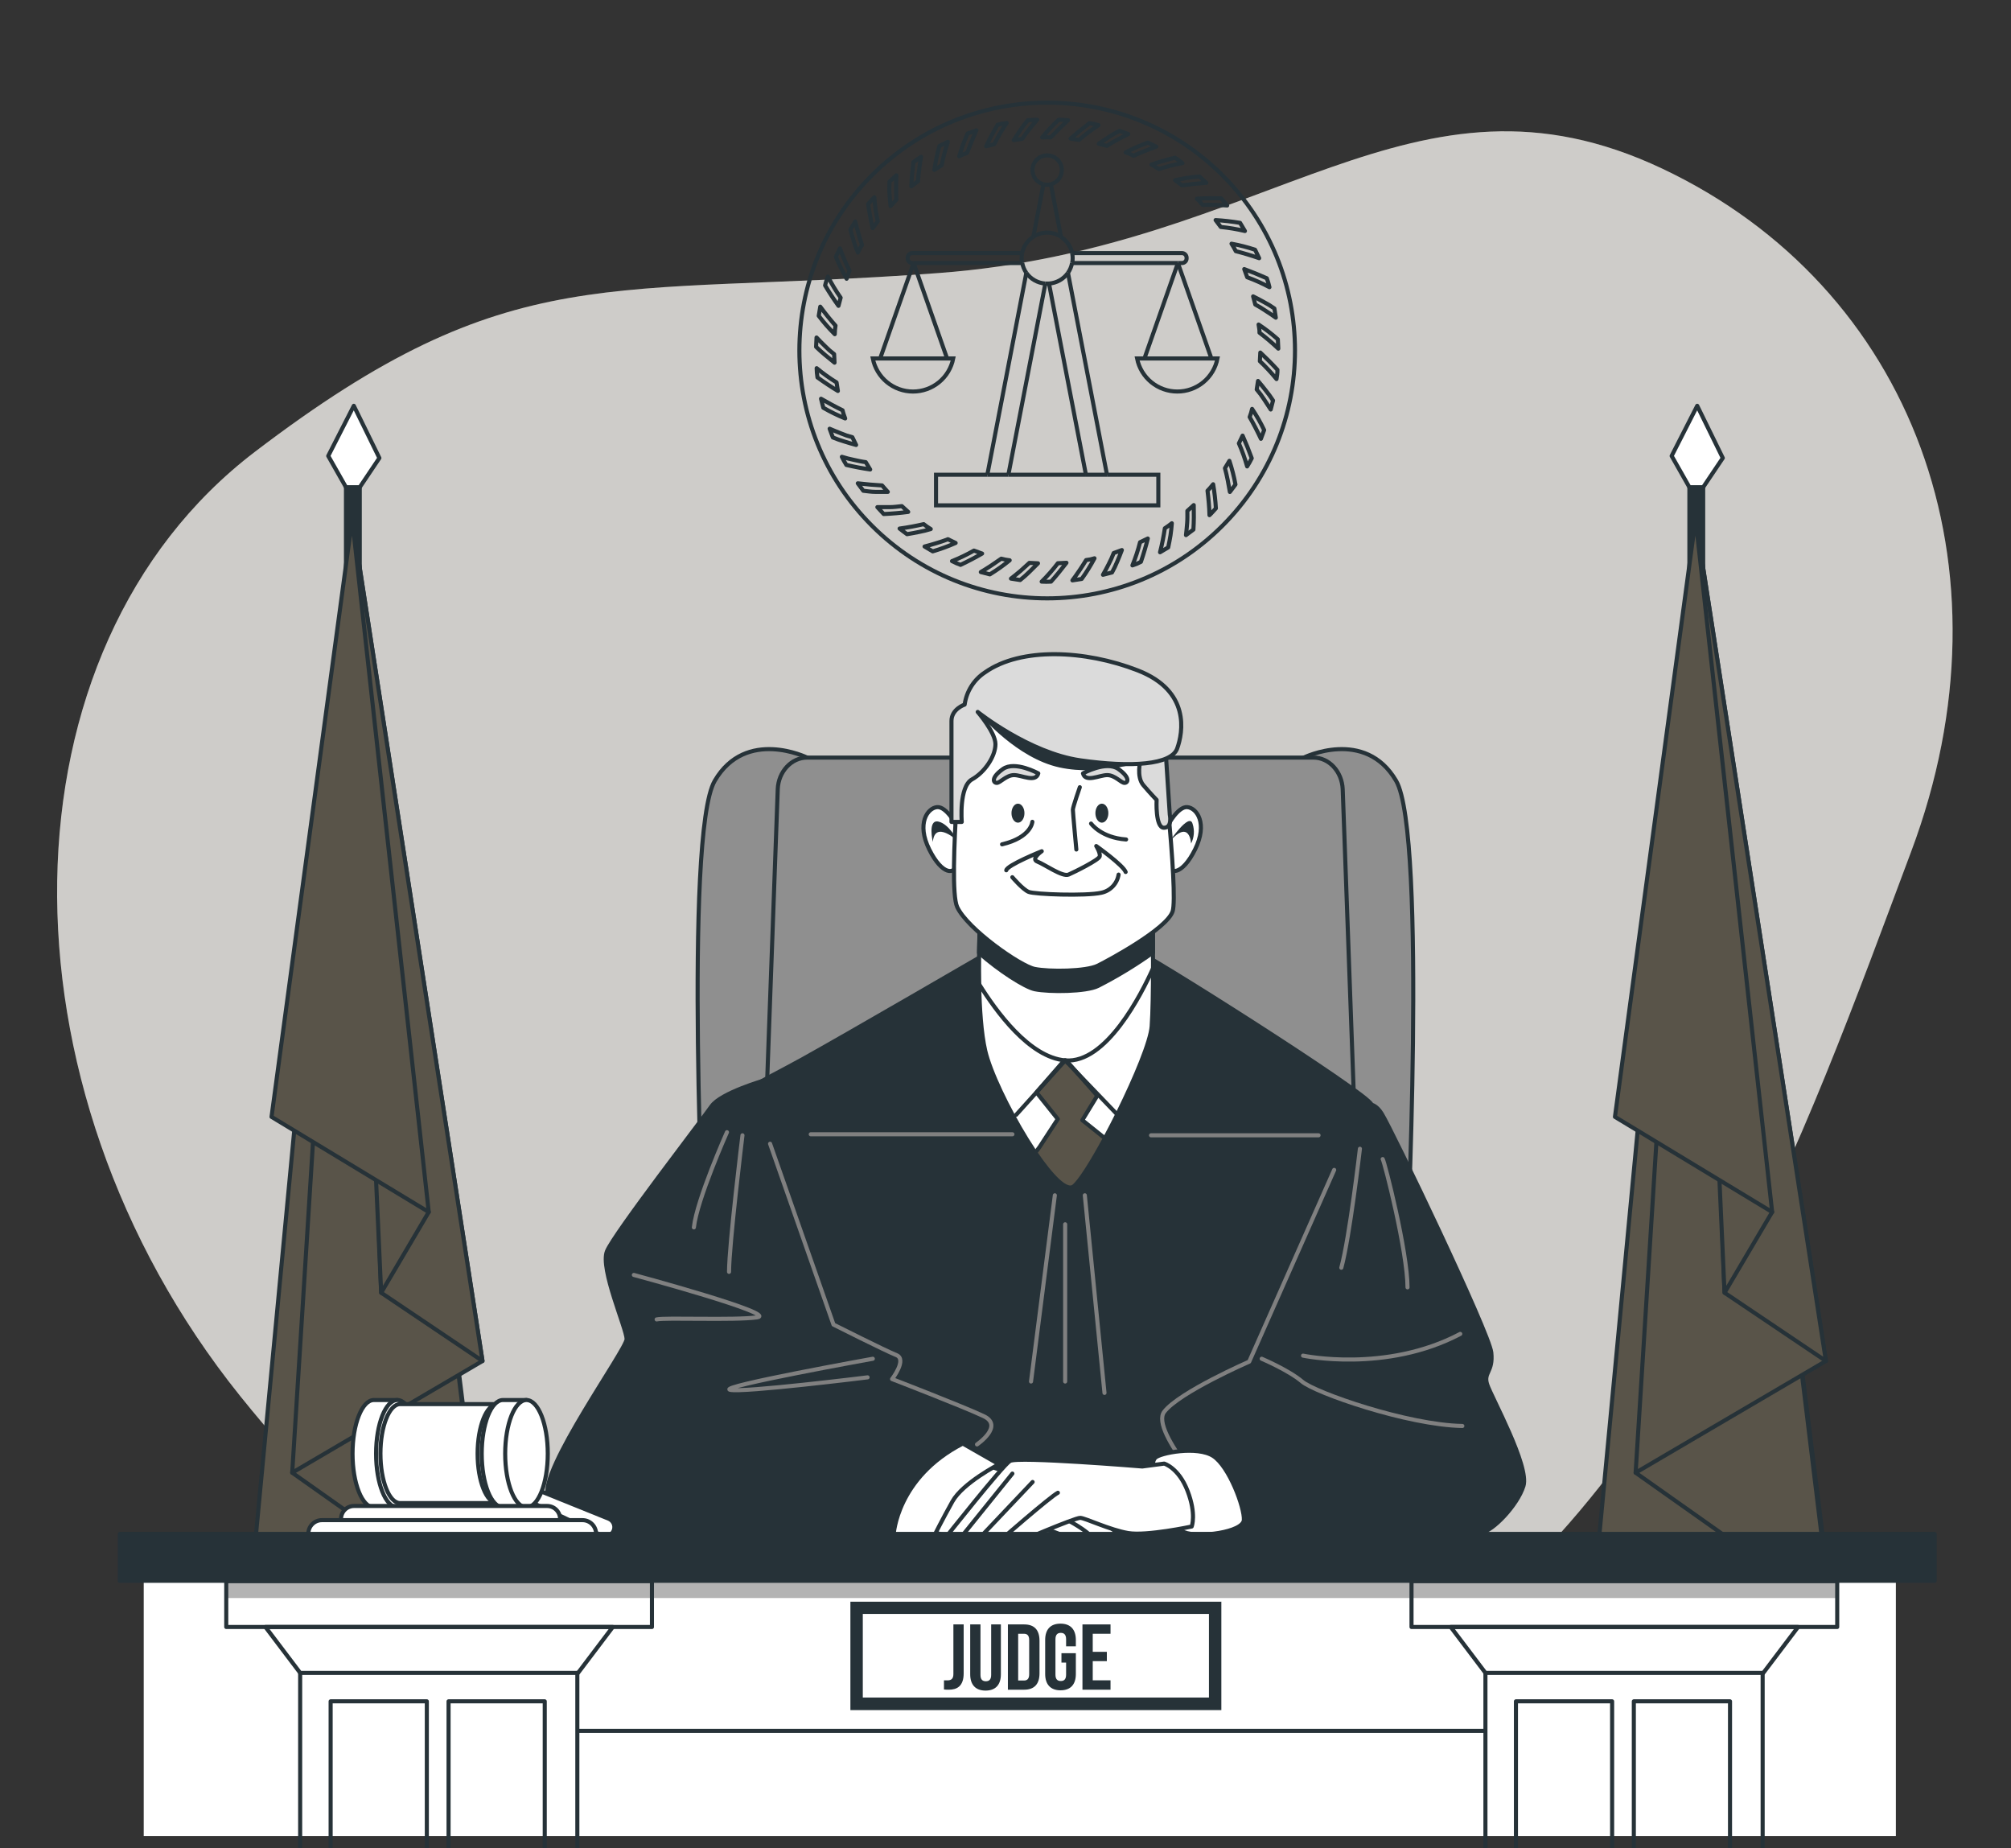 <svg width="493" height="453" viewBox="0 0 493 453" fill="none" xmlns="http://www.w3.org/2000/svg">
<rect x="0" y="0" width="493" height="453" fill="#333333" stroke="none"/>
<g clip-path="url(#clip0_94_8)">
<path d="M188.386 435.086C188.386 435.086 268.646 458.476 340.526 412.016C412.406 365.556 442.336 278.536 468.526 208.726C494.716 138.916 468.816 70.336 407.526 41.346C346.236 12.356 311.376 60.876 230.086 66.926C148.796 72.976 125.656 62.576 62.476 110.756C-0.704 158.936 -2.354 265.866 58.866 342.166C120.086 418.466 188.386 435.086 188.386 435.086Z" fill="#595449"/>
<path opacity="0.7" d="M188.386 435.086C188.386 435.086 268.646 458.476 340.526 412.016C412.406 365.556 442.336 278.536 468.526 208.726C494.716 138.916 468.816 70.336 407.526 41.346C346.236 12.356 311.376 60.876 230.086 66.926C148.796 72.976 125.656 62.576 62.476 110.756C-0.704 158.936 -2.354 265.866 58.866 342.166C120.086 418.466 188.386 435.086 188.386 435.086Z" fill="white"/>
<path d="M299.676 128.87C323.4 105.146 323.4 66.681 299.676 42.957C275.951 19.232 237.486 19.232 213.762 42.957C190.038 66.681 190.038 105.146 213.762 128.87C237.486 152.595 275.951 152.595 299.676 128.87Z" stroke="#263238" stroke-linecap="round" stroke-linejoin="round"/>
<path d="M308.856 88.526L308.966 86.416C310.366 87.726 311.776 89.126 313.166 90.646C313.166 91.026 313.166 91.406 313.106 91.786L312.936 92.916C311.673 91.365 310.31 89.899 308.856 88.526Z" stroke="#263238" stroke-linecap="round" stroke-linejoin="round"/>
<path d="M308.086 95.466L308.406 93.376C309.036 94.116 309.666 94.886 310.286 95.686C310.932 96.478 311.533 97.306 312.086 98.166L311.516 100.376C310.976 99.516 310.426 98.676 309.876 97.866L309.046 96.666L308.086 95.466Z" stroke="#263238" stroke-linecap="round" stroke-linejoin="round"/>
<path d="M306.356 102.226C306.605 101.575 306.805 100.906 306.956 100.226C308.063 101.883 309.049 103.617 309.906 105.416L309.116 107.556C308.236 105.676 307.316 103.899 306.356 102.226Z" stroke="#263238" stroke-linecap="round" stroke-linejoin="round"/>
<path d="M303.716 108.676L304.626 106.776C305.413 108.529 306.159 110.379 306.866 112.326C306.525 113.012 306.148 113.68 305.736 114.326C305.195 112.398 304.52 110.51 303.716 108.676Z" stroke="#263238" stroke-linecap="round" stroke-linejoin="round"/>
<path d="M300.296 114.766L301.386 112.956C302.014 114.853 302.512 116.791 302.876 118.756L301.506 120.586C301.156 118.556 300.816 116.656 300.296 114.766Z" stroke="#263238" stroke-linecap="round" stroke-linejoin="round"/>
<path d="M296.026 120.286C296.515 119.782 296.976 119.251 297.406 118.696C297.739 120.652 297.963 122.625 298.076 124.606C297.546 125.156 297.076 125.756 296.506 126.276C296.466 124.246 296.256 122.166 296.026 120.286Z" stroke="#263238" stroke-linecap="round" stroke-linejoin="round"/>
<path d="M291.086 125.226L292.646 123.806C292.696 125.736 292.696 127.806 292.566 129.806L290.746 131.166C290.866 130.166 290.956 129.166 291.036 128.166C291.116 127.166 291.086 126.166 291.086 125.226Z" stroke="#263238" stroke-linecap="round" stroke-linejoin="round"/>
<path d="M285.566 129.486C286.157 129.106 286.727 128.695 287.276 128.256C287.186 129.256 287.106 130.256 286.946 131.256C286.786 132.256 286.596 133.186 286.386 134.176L284.386 135.366C284.906 133.336 285.276 131.386 285.566 129.486Z" stroke="#263238" stroke-linecap="round" stroke-linejoin="round"/>
<path d="M279.486 132.906L281.386 131.996C280.926 133.856 280.363 135.763 279.696 137.716C279.356 137.876 279.016 138.056 278.696 138.196L277.616 138.586C278.372 136.739 278.997 134.841 279.486 132.906Z" stroke="#263238" stroke-linecap="round" stroke-linejoin="round"/>
<path d="M273.026 135.556L275.026 134.826C274.686 135.746 274.316 136.666 273.916 137.596L273.296 138.996L272.616 140.316L270.396 140.886C270.896 139.996 271.396 139.116 271.816 138.236C272.273 137.368 272.677 136.473 273.026 135.556Z" stroke="#263238" stroke-linecap="round" stroke-linejoin="round"/>
<path d="M266.266 137.276L267.316 137.116L268.316 136.846C267.386 138.602 266.337 140.293 265.176 141.906L262.906 142.256C264.153 140.576 265.273 138.916 266.266 137.276Z" stroke="#263238" stroke-linecap="round" stroke-linejoin="round"/>
<path d="M259.336 138.056L261.446 137.946C260.286 139.476 259.026 141.026 257.656 142.566C256.893 142.616 256.128 142.616 255.366 142.566C256.792 141.157 258.119 139.65 259.336 138.056Z" stroke="#263238" stroke-linecap="round" stroke-linejoin="round"/>
<path d="M252.356 137.966L254.466 138.076C253.786 138.776 253.086 139.476 252.356 140.176C251.639 140.882 250.884 141.55 250.096 142.176L247.836 141.826C248.646 141.206 249.416 140.576 250.166 139.946L251.276 138.946L252.356 137.966Z" stroke="#263238" stroke-linecap="round" stroke-linejoin="round"/>
<path d="M245.456 136.936C246.135 137.12 246.827 137.254 247.526 137.336C245.985 138.598 244.358 139.751 242.656 140.786L240.446 140.216C242.216 139.166 243.886 138.056 245.456 136.936Z" stroke="#263238" stroke-linecap="round" stroke-linejoin="round"/>
<path d="M238.766 134.956L240.766 135.686C239.106 136.646 237.343 137.569 235.476 138.456C234.759 138.196 234.061 137.889 233.386 137.536C235.238 136.803 237.035 135.941 238.766 134.956Z" stroke="#263238" stroke-linecap="round" stroke-linejoin="round"/>
<path d="M232.376 132.166L234.276 133.086C232.45 133.896 230.573 134.584 228.656 135.146L226.656 133.956C227.656 133.696 228.606 133.426 229.546 133.136C230.486 132.846 231.436 132.556 232.376 132.166Z" stroke="#263238" stroke-linecap="round" stroke-linejoin="round"/>
<path d="M226.446 128.476C226.991 128.92 227.569 129.321 228.176 129.676C227.234 129.968 226.275 130.205 225.306 130.386C224.306 130.586 223.356 130.776 222.356 130.936C221.746 130.476 221.126 130.036 220.536 129.556C222.576 129.286 224.566 128.906 226.446 128.476Z" stroke="#263238" stroke-linecap="round" stroke-linejoin="round"/>
<path d="M221.086 124.056L222.646 125.476C220.739 125.729 218.739 125.903 216.646 125.996L215.086 124.306C216.086 124.306 217.086 124.306 218.086 124.306C219.086 124.306 220.086 124.166 221.086 124.056Z" stroke="#263238" stroke-linecap="round" stroke-linejoin="round"/>
<path d="M216.246 118.986C216.686 119.536 217.186 120.036 217.646 120.566C216.646 120.566 215.646 120.566 214.646 120.566C213.646 120.566 212.646 120.406 211.646 120.296L210.286 118.466C212.346 118.713 214.333 118.886 216.246 118.986Z" stroke="#263238" stroke-linecap="round" stroke-linejoin="round"/>
<path d="M212.236 113.276L213.326 115.076C211.436 114.796 209.486 114.436 207.486 113.966L206.896 112.966L206.386 111.966L207.816 112.376L209.306 112.716C210.296 112.926 211.276 113.166 212.236 113.276Z" stroke="#263238" stroke-linecap="round" stroke-linejoin="round"/>
<path d="M208.956 107.166L209.876 109.066C208.936 108.806 207.986 108.536 207.016 108.226C206.052 107.944 205.104 107.61 204.176 107.226L203.386 105.086C204.316 105.486 205.246 105.876 206.156 106.226L207.516 106.746L208.956 107.166Z" stroke="#263238" stroke-linecap="round" stroke-linejoin="round"/>
<path d="M206.556 100.566C206.656 100.906 206.716 101.246 206.836 101.566L207.196 102.566C205.35 101.818 203.559 100.943 201.836 99.946L201.276 97.736C203.086 98.786 204.826 99.726 206.556 100.566Z" stroke="#263238" stroke-linecap="round" stroke-linejoin="round"/>
<path d="M205.086 93.746L205.406 95.826C203.766 94.839 202.099 93.736 200.406 92.516C200.284 91.765 200.217 91.007 200.206 90.246C201.748 91.526 203.379 92.695 205.086 93.746Z" stroke="#263238" stroke-linecap="round" stroke-linejoin="round"/>
<path d="M204.486 86.796L204.586 88.896C203.826 88.296 203.056 87.666 202.286 87.016L201.126 86.016C200.756 85.676 200.416 85.326 200.066 85.016L200.176 82.726C200.876 83.466 201.576 84.186 202.286 84.866L203.336 85.866C203.706 86.166 204.086 86.476 204.486 86.796Z" stroke="#263238" stroke-linecap="round" stroke-linejoin="round"/>
<path d="M204.826 79.816C204.711 80.51 204.651 81.212 204.646 81.916C203.229 80.517 201.915 79.016 200.716 77.426L201.086 75.166C202.296 76.826 203.556 78.376 204.826 79.816Z" stroke="#263238" stroke-linecap="round" stroke-linejoin="round"/>
<path d="M206.086 72.966L205.556 74.966C204.436 73.416 203.336 71.756 202.276 69.966C202.376 69.596 202.456 69.226 202.576 68.866L202.966 67.786C203.883 69.584 204.925 71.315 206.086 72.966Z" stroke="#263238" stroke-linecap="round" stroke-linejoin="round"/>
<path d="M208.266 66.326L207.546 68.326C207.076 67.476 206.606 66.596 206.156 65.686L205.486 64.316L204.916 62.936L205.916 60.876C206.266 61.876 206.636 62.766 207.016 63.666C207.388 64.573 207.805 65.461 208.266 66.326Z" stroke="#263238" stroke-linecap="round" stroke-linejoin="round"/>
<path d="M211.326 60.056L210.776 60.956L210.316 61.906L209.756 60.506L209.306 59.166C209.016 58.226 208.736 57.266 208.476 56.286L209.666 54.286C210.156 56.296 210.716 58.226 211.326 60.056Z" stroke="#263238" stroke-linecap="round" stroke-linejoin="round"/>
<path d="M215.196 54.246L213.926 55.936C213.493 54.056 213.126 52.089 212.826 50.036C213.296 49.446 213.826 48.906 214.346 48.336C214.426 49.336 214.516 50.336 214.646 51.336C214.776 52.336 214.996 53.286 215.196 54.246Z" stroke="#263238" stroke-linecap="round" stroke-linejoin="round"/>
<path d="M219.746 48.956L218.326 50.516C218.216 49.516 218.126 48.516 218.056 47.516C217.986 46.516 218.056 45.516 218.056 44.516L219.746 42.976C219.659 45.056 219.659 47.049 219.746 48.956Z" stroke="#263238" stroke-linecap="round" stroke-linejoin="round"/>
<path d="M225.086 44.396C224.526 44.826 223.956 45.226 223.406 45.676C223.476 43.746 223.666 41.786 223.926 39.746C224.526 39.275 225.154 38.841 225.806 38.446C225.603 39.437 225.453 40.439 225.356 41.446C225.196 42.446 225.086 43.426 225.086 44.396Z" stroke="#263238" stroke-linecap="round" stroke-linejoin="round"/>
<path d="M230.846 40.526L229.046 41.626C229.206 40.626 229.386 39.696 229.586 38.706C229.786 37.716 230.016 36.706 230.316 35.766L232.376 34.766C231.735 36.649 231.224 38.573 230.846 40.526Z" stroke="#263238" stroke-linecap="round" stroke-linejoin="round"/>
<path d="M237.086 37.476C236.422 37.706 235.777 37.987 235.156 38.316C235.71 36.406 236.398 34.538 237.216 32.726L239.366 31.936C238.526 33.816 237.776 35.666 237.086 37.476Z" stroke="#263238" stroke-linecap="round" stroke-linejoin="round"/>
<path d="M243.756 35.326L241.756 35.846C242.583 34.119 243.516 32.363 244.556 30.576C245.292 30.383 246.04 30.239 246.796 30.146C245.661 31.799 244.646 33.53 243.756 35.326Z" stroke="#263238" stroke-linecap="round" stroke-linejoin="round"/>
<path d="M250.606 34.026L248.526 34.346C249.046 33.516 249.596 32.696 250.166 31.856L251.056 30.606L251.986 29.456L254.276 29.336C253.606 30.106 252.966 30.886 252.356 31.646C251.732 32.409 251.148 33.203 250.606 34.026Z" stroke="#263238" stroke-linecap="round" stroke-linejoin="round"/>
<path d="M257.576 33.686C256.877 33.626 256.175 33.626 255.476 33.686C256.731 32.141 258.094 30.687 259.556 29.336L261.836 29.456C260.316 30.869 258.896 32.279 257.576 33.686Z" stroke="#263238" stroke-linecap="round" stroke-linejoin="round"/>
<path d="M264.536 34.286L262.446 33.966C263.886 32.706 265.446 31.446 267.076 30.206L268.206 30.386L269.316 30.676C267.64 31.765 266.042 32.971 264.536 34.286Z" stroke="#263238" stroke-linecap="round" stroke-linejoin="round"/>
<path d="M271.356 35.756L269.356 35.236C270.156 34.676 270.986 34.136 271.836 33.586C272.686 33.036 273.576 32.506 274.446 32.076L276.596 32.856C275.686 33.306 274.796 33.766 273.936 34.236L272.656 34.946L271.356 35.756Z" stroke="#263238" stroke-linecap="round" stroke-linejoin="round"/>
<path d="M277.906 38.166C277.586 38.016 277.276 37.846 276.956 37.716L275.956 37.356C277.715 36.431 279.536 35.629 281.406 34.956L283.466 35.956C281.526 36.636 279.673 37.373 277.906 38.166Z" stroke="#263238" stroke-linecap="round" stroke-linejoin="round"/>
<path d="M284.086 41.426L282.286 40.336C284.106 39.716 286.023 39.156 288.036 38.656C288.696 39.046 289.266 39.546 289.886 39.986C288.886 40.176 287.946 40.346 286.966 40.596C285.986 40.846 285.006 41.166 284.086 41.426Z" stroke="#263238" stroke-linecap="round" stroke-linejoin="round"/>
<path d="M289.776 45.436L288.086 44.166C289.086 43.966 290.026 43.776 291.036 43.606C292.046 43.436 292.986 43.366 294.036 43.266L295.726 44.806C293.646 44.956 291.696 45.166 289.776 45.436Z" stroke="#263238" stroke-linecap="round" stroke-linejoin="round"/>
<path d="M294.846 50.236C294.366 49.736 293.926 49.176 293.406 48.706C295.387 48.578 297.372 48.552 299.356 48.626C299.885 49.178 300.382 49.758 300.846 50.366C298.85 50.213 296.847 50.17 294.846 50.236Z" stroke="#263238" stroke-linecap="round" stroke-linejoin="round"/>
<path d="M299.276 55.636L298.006 53.946C300.017 54.067 302.019 54.294 304.006 54.626L305.196 56.626C303.247 56.162 301.269 55.831 299.276 55.636Z" stroke="#263238" stroke-linecap="round" stroke-linejoin="round"/>
<path d="M302.956 61.566C302.645 60.934 302.294 60.323 301.906 59.736C303.865 60.094 305.796 60.588 307.686 61.216L308.686 63.286C306.726 62.606 304.816 62.033 302.956 61.566Z" stroke="#263238" stroke-linecap="round" stroke-linejoin="round"/>
<path d="M305.756 67.956L305.026 65.956C306.833 66.623 308.676 67.373 310.556 68.206C310.827 68.919 311.044 69.651 311.206 70.396C309.448 69.457 307.627 68.642 305.756 67.956Z" stroke="#263238" stroke-linecap="round" stroke-linejoin="round"/>
<path d="M307.736 74.646L307.206 72.646C308.086 73.076 308.966 73.546 309.846 74.036L311.176 74.786L312.416 75.606L312.766 77.866C311.939 77.273 311.109 76.713 310.276 76.186C309.458 75.627 308.61 75.113 307.736 74.646Z" stroke="#263238" stroke-linecap="round" stroke-linejoin="round"/>
<path d="M308.766 81.546C308.766 81.196 308.766 80.846 308.706 80.546L308.546 79.546C310.203 80.643 311.78 81.856 313.266 83.176L313.376 85.456C311.849 84.016 310.313 82.713 308.766 81.546Z" stroke="#263238" stroke-linecap="round" stroke-linejoin="round"/>
<path d="M256.266 69.506L247.206 116.366" stroke="#263238" stroke-miterlimit="10"/>
<path d="M266.216 116.366L257.166 69.506" stroke="#263238" stroke-miterlimit="10"/>
<path d="M271.376 116.366L261.816 66.886" stroke="#263238" stroke-miterlimit="10"/>
<path d="M253.326 58.026L255.806 45.146" stroke="#263238" stroke-miterlimit="10"/>
<path d="M257.616 45.146L260.106 58.026" stroke="#263238" stroke-miterlimit="10"/>
<path d="M242.046 116.366L251.606 66.886" stroke="#263238" stroke-miterlimit="10"/>
<path d="M223.976 64.476H223.646C223.347 64.473 223.061 64.353 222.85 64.142C222.638 63.931 222.519 63.645 222.516 63.346V63.166C222.519 62.867 222.638 62.581 222.85 62.37C223.061 62.158 223.347 62.039 223.646 62.036H250.576" stroke="#263238" stroke-miterlimit="10"/>
<path d="M223.976 64.476H250.576" stroke="#263238" stroke-miterlimit="10"/>
<path d="M288.766 64.476H262.846" stroke="#263238" stroke-miterlimit="10"/>
<path d="M288.766 64.476H289.766C290.065 64.473 290.351 64.353 290.562 64.142C290.773 63.931 290.893 63.645 290.896 63.346V63.166C290.893 62.867 290.773 62.581 290.562 62.37C290.351 62.158 290.065 62.039 289.766 62.036H262.846" stroke="#263238" stroke-miterlimit="10"/>
<path d="M271.376 116.366H266.216" stroke="#263238" stroke-miterlimit="10"/>
<path d="M242.046 116.366H247.206" stroke="#263238" stroke-miterlimit="10"/>
<path d="M242.046 116.366H229.466V123.866H283.966V116.366H271.376" stroke="#263238" stroke-miterlimit="10"/>
<path d="M247.206 116.366H266.216" stroke="#263238" stroke-miterlimit="10"/>
<path d="M262.846 64.476C263.006 63.684 263.006 62.868 262.846 62.076" stroke="#263238" stroke-miterlimit="10"/>
<path d="M256.266 69.506H256.716H257.166" stroke="#263238" stroke-miterlimit="10"/>
<path d="M253.326 58.026C252.624 58.475 252.018 59.061 251.546 59.748C251.074 60.435 250.744 61.209 250.576 62.026" stroke="#263238" stroke-miterlimit="10"/>
<path d="M253.326 58.026C254.334 57.366 255.512 57.015 256.716 57.015C257.92 57.015 259.098 57.366 260.106 58.026" stroke="#263238" stroke-miterlimit="10"/>
<path d="M262.846 62.076C262.68 61.26 262.352 60.485 261.882 59.798C261.411 59.111 260.807 58.525 260.106 58.076" stroke="#263238" stroke-miterlimit="10"/>
<path d="M251.606 66.886C251.107 66.162 250.766 65.341 250.606 64.476" stroke="#263238" stroke-miterlimit="10"/>
<path d="M257.166 69.506C258.086 69.44 258.981 69.17 259.785 68.717C260.589 68.264 261.282 67.639 261.816 66.886" stroke="#263238" stroke-miterlimit="10"/>
<path d="M250.576 64.476C250.416 63.684 250.416 62.868 250.576 62.076" stroke="#263238" stroke-miterlimit="10"/>
<path d="M261.816 66.886C262.315 66.162 262.656 65.341 262.816 64.476" stroke="#263238" stroke-miterlimit="10"/>
<path d="M256.266 69.506C255.344 69.44 254.448 69.171 253.643 68.718C252.837 68.265 252.142 67.639 251.606 66.886" stroke="#263238" stroke-miterlimit="10"/>
<path d="M257.616 45.166C257.025 45.339 256.397 45.339 255.806 45.166" stroke="#263238" stroke-miterlimit="10"/>
<path d="M257.616 45.166C258.464 44.946 259.202 44.424 259.693 43.699C260.183 42.973 260.393 42.094 260.282 41.225C260.171 40.357 259.747 39.558 259.09 38.98C258.432 38.401 257.587 38.081 256.711 38.081C255.835 38.081 254.989 38.401 254.332 38.98C253.675 39.558 253.251 40.357 253.14 41.225C253.029 42.094 253.238 42.973 253.729 43.699C254.22 44.424 254.958 44.946 255.806 45.166" stroke="#263238" stroke-miterlimit="10"/>
<path d="M232.076 87.566L223.976 64.476" stroke="#263238" stroke-miterlimit="10"/>
<path d="M223.976 64.476L215.876 87.566" stroke="#263238" stroke-miterlimit="10"/>
<path d="M213.966 87.866C214.416 90.15 215.646 92.207 217.444 93.685C219.242 95.163 221.498 95.971 223.826 95.971C226.154 95.971 228.409 95.163 230.208 93.685C232.006 92.207 233.235 90.15 233.686 87.866H213.966Z" stroke="#263238" stroke-miterlimit="10"/>
<path d="M288.766 64.476L296.866 87.566" stroke="#263238" stroke-miterlimit="10"/>
<path d="M288.766 64.476L280.666 87.566" stroke="#263238" stroke-miterlimit="10"/>
<path d="M288.616 95.966C290.944 95.974 293.202 95.168 295 93.69C296.798 92.211 298.024 90.152 298.466 87.866H278.756C279.207 90.149 280.437 92.204 282.235 93.682C284.034 95.159 286.289 95.966 288.616 95.966Z" stroke="#263238" stroke-miterlimit="10"/>
<path d="M88.196 119.426H84.816V378.256H88.196V119.426Z" fill="#263238" stroke="#263238" stroke-linecap="round" stroke-linejoin="round"/>
<path d="M117.726 378.256L86.336 127.206L62.556 378.256H117.726Z" fill="#595449" stroke="#263238" stroke-linecap="round" stroke-linejoin="round"/>
<path d="M117.456 378.256L108.166 302.096L71.636 360.976L96.076 378.256H117.456Z" fill="#595449" stroke="#263238" stroke-linecap="round" stroke-linejoin="round"/>
<path d="M118.286 333.596L71.636 360.976L86.336 127.206L118.286 333.596Z" fill="#595449" stroke="#263238" stroke-linecap="round" stroke-linejoin="round"/>
<path d="M86.336 127.206L118.286 333.596L93.446 316.866L86.336 127.206Z" fill="#595449" stroke="#263238" stroke-linecap="round" stroke-linejoin="round"/>
<path d="M93.446 316.866L105.106 297.086L91.416 272.236L93.446 316.866Z" fill="#595449" stroke="#263238" stroke-linecap="round" stroke-linejoin="round"/>
<path d="M86.336 127.206L66.566 273.756L105.106 297.086L86.336 127.206Z" fill="#595449" stroke="#263238" stroke-linecap="round" stroke-linejoin="round"/>
<path d="M84.816 119.426L80.466 111.756L86.736 99.466L93.006 112.266L88.196 119.426H84.816Z" fill="white" stroke="#263238" stroke-linecap="round" stroke-linejoin="round"/>
<path d="M417.536 119.426H414.156V378.256H417.536V119.426Z" fill="#263238" stroke="#263238" stroke-linecap="round" stroke-linejoin="round"/>
<path d="M447.066 378.256L415.676 127.206L391.896 378.256H447.066Z" fill="#595449" stroke="#263238" stroke-linecap="round" stroke-linejoin="round"/>
<path d="M446.796 378.256L437.506 302.096L400.976 360.976L425.416 378.256H446.796Z" fill="#595449" stroke="#263238" stroke-linecap="round" stroke-linejoin="round"/>
<path d="M447.626 333.596L400.976 360.976L415.676 127.206L447.626 333.596Z" fill="#595449" stroke="#263238" stroke-linecap="round" stroke-linejoin="round"/>
<path d="M415.676 127.206L447.626 333.596L422.776 316.866L415.676 127.206Z" fill="#595449" stroke="#263238" stroke-linecap="round" stroke-linejoin="round"/>
<path d="M422.776 316.866L434.446 297.086L420.756 272.236L422.776 316.866Z" fill="#595449" stroke="#263238" stroke-linecap="round" stroke-linejoin="round"/>
<path d="M415.676 127.206L395.906 273.756L434.446 297.086L415.676 127.206Z" fill="#595449" stroke="#263238" stroke-linecap="round" stroke-linejoin="round"/>
<path d="M414.156 119.426L409.806 111.756L416.076 99.466L422.346 112.266L417.536 119.426H414.156Z" fill="white" stroke="#263238" stroke-linecap="round" stroke-linejoin="round"/>
<path d="M197.866 185.696C197.866 185.696 182.866 178.316 175.226 191.376C167.586 204.436 172.696 310.106 172.696 310.106H193.486L197.866 185.696Z" fill="#8F8F8F" stroke="#263238" stroke-linecap="round" stroke-linejoin="round"/>
<path d="M319.616 185.696C319.616 185.696 334.616 178.316 342.256 191.376C349.896 204.436 344.786 310.106 344.786 310.106H323.996L319.616 185.696Z" fill="#8F8F8F" stroke="#263238" stroke-linecap="round" stroke-linejoin="round"/>
<path d="M197.866 185.696H321.976C325.836 185.696 328.976 189.116 329.166 193.436L333.446 311.236H186.386L190.666 193.436C190.826 189.166 193.996 185.696 197.866 185.696Z" fill="#8F8F8F" stroke="#263238" stroke-linecap="round" stroke-linejoin="round"/>
<path d="M242.366 233.396C242.366 233.396 206.616 254.166 196.476 259.766C186.336 265.366 179.226 268.166 179.226 272.166V375.606H340.486C340.486 375.606 337.196 273.456 336.176 270.676C335.156 267.896 280.656 233.396 277.356 232.386C274.056 231.376 242.366 233.396 242.366 233.396Z" fill="#263238" stroke="#263238" stroke-linecap="round" stroke-linejoin="round"/>
<path d="M333.386 271.436C333.386 271.436 336.176 268.896 338.716 272.956C341.256 277.016 365.086 326.706 365.596 331.526C366.106 336.346 363.596 336.346 364.596 339.386C365.596 342.426 374.996 359.386 373.476 364.236C371.956 369.086 365.806 375.336 363.276 375.586C360.746 375.836 309.276 375.586 309.276 375.586C305.444 374.683 302 372.581 299.446 369.586C295.636 364.766 285.496 351.336 285.496 349.046C285.496 346.756 296.656 338.656 298.936 336.116C301.216 333.576 308.316 333.836 309.336 333.116C310.356 332.396 322.996 303.166 326.086 295.516C328.008 290.623 329.618 285.613 330.906 280.516" fill="#263238"/>
<path d="M333.386 271.436C333.386 271.436 336.176 268.896 338.716 272.956C341.256 277.016 365.086 326.706 365.596 331.526C366.106 336.346 363.596 336.346 364.596 339.386C365.596 342.426 374.996 359.386 373.476 364.236C371.956 369.086 365.806 375.336 363.276 375.586C360.746 375.836 309.276 375.586 309.276 375.586C305.444 374.683 302 372.581 299.446 369.586C295.636 364.766 285.496 351.336 285.496 349.046C285.496 346.756 296.656 338.656 298.936 336.116C301.216 333.576 308.316 333.836 309.336 333.116C310.356 332.396 322.996 303.166 326.086 295.516C328.008 290.623 329.618 285.613 330.906 280.516" stroke="#263238" stroke-linecap="round" stroke-linejoin="round"/>
<path d="M299.416 369.556C299.416 369.556 281.706 350.846 285.416 346.036C289.126 341.226 306.246 333.756 306.246 333.756L327.076 286.756" stroke="#808080" stroke-linecap="round" stroke-linejoin="round"/>
<path d="M309.306 333.046C309.306 333.046 315.896 335.836 319.196 338.626C322.496 341.416 345.056 349.276 358.496 349.526" stroke="#808080" stroke-linecap="round" stroke-linejoin="round"/>
<path d="M319.446 332.286C319.446 332.286 339.726 336.596 357.986 326.956" stroke="#808080" stroke-linecap="round" stroke-linejoin="round"/>
<path d="M333.386 281.576C333.386 281.576 330.856 303.376 328.826 310.736" stroke="#808080" stroke-linecap="round" stroke-linejoin="round"/>
<path d="M338.966 284.106C339.476 284.866 345.056 306.926 345.056 315.546" stroke="#808080" stroke-linecap="round" stroke-linejoin="round"/>
<path d="M187.346 264.836C187.346 264.836 176.696 267.886 174.416 271.176C172.136 274.466 150.576 302.366 148.806 306.676C147.036 310.986 153.616 325.676 153.616 328.226C153.616 330.776 132.086 360.426 134.346 366.766C136.606 373.106 144.496 375.386 144.496 375.386H219.086C219.086 375.386 224.916 363.476 231.006 359.166C237.096 354.856 240.136 355.866 241.656 353.586C243.176 351.306 241.146 347.246 236.076 344.706C231.006 342.166 216.806 336.846 216.806 336.846C216.806 336.846 220.356 334.566 217.806 332.796C215.256 331.026 205.386 326.196 204.376 324.676C203.366 323.156 193.726 297.806 190.676 285.626" fill="#263238"/>
<path d="M187.346 264.836C187.346 264.836 176.696 267.886 174.416 271.176C172.136 274.466 150.576 302.366 148.806 306.676C147.036 310.986 153.616 325.676 153.616 328.226C153.616 330.776 132.086 360.426 134.346 366.766C136.606 373.106 144.496 375.386 144.496 375.386H219.086C219.086 375.386 224.916 363.476 231.006 359.166C237.096 354.856 240.136 355.866 241.656 353.586C243.176 351.306 241.146 347.246 236.076 344.706C231.006 342.166 216.806 336.846 216.806 336.846C216.806 336.846 220.356 334.566 217.806 332.796C215.256 331.026 205.386 326.196 204.376 324.676C203.366 323.156 193.726 297.806 190.676 285.626" stroke="#263238" stroke-linecap="round" stroke-linejoin="round"/>
<path d="M239.516 354.046C239.516 354.046 246.216 349.506 241.126 347.106C236.036 344.706 218.696 338.026 218.696 338.026C218.696 338.026 222.426 333.216 219.756 332.156C217.086 331.096 204.336 324.676 204.336 324.676L188.786 280.346" stroke="#808080" stroke-linecap="round" stroke-linejoin="round"/>
<path d="M155.396 312.506C155.396 312.506 191.146 322.146 185.566 322.906C179.986 323.666 163.006 322.906 160.976 323.406" stroke="#808080" stroke-linecap="round" stroke-linejoin="round"/>
<path d="M213.966 333.046C213.966 333.046 175.966 339.896 178.966 340.656C181.966 341.416 212.686 337.606 212.686 337.606" stroke="#808080" stroke-linecap="round" stroke-linejoin="round"/>
<path d="M182.016 278.276C182.016 278.276 178.726 305.156 178.726 311.746" stroke="#808080" stroke-linecap="round" stroke-linejoin="round"/>
<path d="M178.216 277.516C178.216 277.516 170.866 293.996 170.106 300.846" stroke="#808080" stroke-linecap="round" stroke-linejoin="round"/>
<path d="M198.756 278.026H248.196" stroke="#808080" stroke-linecap="round" stroke-linejoin="round"/>
<path d="M282.176 278.276H323.246" stroke="#808080" stroke-linecap="round" stroke-linejoin="round"/>
<path d="M258.596 292.986L252.756 338.626" stroke="#808080" stroke-linecap="round" stroke-linejoin="round"/>
<path d="M261.126 300.086V338.626" stroke="#808080" stroke-linecap="round" stroke-linejoin="round"/>
<path d="M265.946 292.986L270.766 341.416" stroke="#808080" stroke-linecap="round" stroke-linejoin="round"/>
<path d="M240.226 225.906C240.226 225.906 239.226 247.356 241.536 257.556C243.846 267.756 259.086 294.166 263.246 290.776C267.406 287.386 281.816 258.866 282.336 251.546C282.856 244.226 282.606 225.906 282.606 225.906C282.606 225.906 268.216 234.796 258.536 232.446C252.241 230.846 246.11 228.656 240.226 225.906Z" fill="white" stroke="#263238" stroke-linecap="round" stroke-linejoin="round"/>
<path d="M240.016 233.556C244.846 237.866 251.306 241.996 253.686 242.476C257.286 243.196 266.286 243.106 269.166 241.676C273.863 239.281 278.375 236.54 282.666 233.476C282.666 229.166 282.606 225.906 282.606 225.906C282.606 225.906 268.216 234.796 258.536 232.446C252.241 230.846 246.11 228.656 240.226 225.906C240.226 225.906 240.086 229.076 240.016 233.556Z" fill="#263238" stroke="#263238" stroke-linecap="round" stroke-linejoin="round"/>
<path d="M282.666 237.356C279.836 243.656 271.186 260.766 261.146 259.916C252.296 259.156 244.146 247.816 240.036 241.236C240.156 247.046 240.546 253.286 241.536 257.556C243.886 267.756 259.056 294.176 263.246 290.776C267.436 287.376 281.816 258.866 282.336 251.546C282.576 248.166 282.656 242.506 282.666 237.356Z" fill="white" stroke="#263238" stroke-linecap="round" stroke-linejoin="round"/>
<path d="M261.936 260.556C261.336 260.626 261.756 259.966 261.146 259.916C260.536 259.866 260.986 260.536 260.456 260.426L254.086 267.756L259.316 274.296L254.876 281.106C254.876 281.106 254.356 281.776 253.816 282.536C257.726 288.296 261.466 292.226 263.246 290.776C264.796 289.516 267.746 284.776 270.876 279.006L265.336 274.566L268.996 268.566L261.936 260.556Z" fill="#595449" stroke="#263238" stroke-linecap="round" stroke-linejoin="round"/>
<path d="M249.116 273.256L261.146 259.916L273.966 273.256" stroke="#263238" stroke-linecap="round" stroke-linejoin="round"/>
<path d="M234.606 202.496C234.606 202.496 232.056 197.626 229.726 197.836C227.396 198.046 224.636 201.836 227.816 208.226C230.996 214.616 234.176 214.376 234.386 211.836C234.596 209.296 234.606 202.496 234.606 202.496Z" fill="white" stroke="#263238" stroke-linecap="round" stroke-linejoin="round"/>
<path d="M228.686 206.376C228.686 206.376 227.356 200.826 230.026 201.376C232.696 201.926 234.806 206.156 234.806 206.156C234.806 206.156 229.166 200.876 228.686 206.376Z" fill="#263238"/>
<path d="M286.186 202.496C286.186 202.496 288.726 197.626 291.066 197.836C293.406 198.046 296.146 201.836 292.966 208.226C289.786 214.616 286.606 214.376 286.396 211.836C286.186 209.296 286.186 202.496 286.186 202.496Z" fill="white" stroke="#263238" stroke-linecap="round" stroke-linejoin="round"/>
<path d="M286.636 206.376C286.636 206.376 291.636 198.916 292.376 201.976C292.632 202.758 292.73 203.584 292.665 204.404C292.6 205.225 292.372 206.024 291.996 206.756C291.996 206.756 291.696 200.546 286.636 206.376Z" fill="#263238"/>
<path d="M236.446 172.706C236.446 172.706 232.136 216.916 234.656 222.316C237.176 227.716 250.096 236.776 253.656 237.496C257.216 238.216 266.256 238.126 269.136 236.696C272.016 235.266 286.026 227.696 287.466 223.396C288.906 219.096 284.596 177.736 282.796 172.396C280.996 167.056 269.136 163.396 258.346 163.396C247.556 163.396 237.526 169.466 236.446 172.706Z" fill="white" stroke="#263238" stroke-linecap="round" stroke-linejoin="round"/>
<path d="M240.956 175.166C240.956 175.166 249.566 185.376 259.816 187.616C270.066 189.856 280.816 185.896 280.816 185.896L240.956 175.166Z" fill="#263238" stroke="#263238" stroke-linecap="round" stroke-linejoin="round"/>
<path d="M264.716 192.956C264.716 192.956 263.016 197.836 263.016 198.466C263.016 199.096 263.866 208.226 263.866 208.226" stroke="#263238" stroke-linecap="round" stroke-linejoin="round"/>
<path d="M246.686 213.316C246.906 212.046 255.386 208.646 255.386 208.646C255.386 208.646 252.626 210.556 254.326 211.196C256.026 211.836 260.476 215.016 261.956 214.376C263.436 213.736 269.386 210.776 269.596 209.926C269.806 209.076 268.746 207.376 268.746 207.376C268.746 207.376 275.326 212.046 275.956 213.736" stroke="#263238" stroke-linecap="round" stroke-linejoin="round"/>
<path d="M254.536 189.566C254.536 189.566 248.816 186.386 245.846 188.506C242.876 190.626 243.506 191.896 244.356 191.896C245.206 191.896 246.686 189.986 248.596 189.986C250.506 189.986 253.906 191.896 254.536 189.566Z" fill="#DBDBDB" stroke="#263238" stroke-linecap="round" stroke-linejoin="round"/>
<path d="M265.496 189.566C265.496 189.566 271.216 186.386 274.186 188.506C277.156 190.626 276.526 191.896 275.676 191.896C274.826 191.896 273.336 189.986 271.436 189.986C269.536 189.986 266.086 191.896 265.496 189.566Z" fill="#DBDBDB" stroke="#263238" stroke-linecap="round" stroke-linejoin="round"/>
<path d="M249.556 201.646C250.434 201.646 251.146 200.603 251.146 199.316C251.146 198.029 250.434 196.986 249.556 196.986C248.678 196.986 247.966 198.029 247.966 199.316C247.966 200.603 248.678 201.646 249.556 201.646Z" fill="#263238"/>
<path d="M270.126 201.646C271.004 201.646 271.716 200.603 271.716 199.316C271.716 198.029 271.004 196.986 270.126 196.986C269.248 196.986 268.536 198.029 268.536 199.316C268.536 200.603 269.248 201.646 270.126 201.646Z" fill="#263238"/>
<path d="M248.176 215.016C248.176 215.016 250.716 218.016 252.176 218.616C253.636 219.216 266.176 219.676 269.986 218.826C271.061 218.602 272.042 218.057 272.799 217.262C273.557 216.467 274.054 215.46 274.226 214.376" stroke="#263238" stroke-linecap="round" stroke-linejoin="round"/>
<path d="M253.086 201.436C253.086 201.436 252.866 205.256 245.656 206.956" stroke="#263238" stroke-linecap="round" stroke-linejoin="round"/>
<path d="M267.476 201.866C267.476 201.866 269.916 205.336 276.066 205.766" stroke="#263238" stroke-linecap="round" stroke-linejoin="round"/>
<path d="M279.586 186.366C279.586 186.366 278.506 190.366 280.306 192.476C282.106 194.586 283.546 196.066 283.546 196.066C283.546 196.066 283.186 202.896 285.336 202.896C287.486 202.896 286.776 199.666 286.776 199.666L285.696 183.166L279.586 186.366Z" fill="#DBDBDB" stroke="#263238" stroke-linecap="round" stroke-linejoin="round"/>
<path d="M239.686 174.506C239.686 174.506 252.266 184.566 264.846 186.366C277.426 188.166 287.136 187.446 288.576 183.486C290.016 179.526 291.866 169.356 278.926 164.326C265.986 159.296 250.296 158.596 241.486 164.796C240.135 165.679 238.989 166.843 238.126 168.208C237.263 169.572 236.704 171.106 236.486 172.706C236.486 172.706 233.256 173.786 233.256 176.706V201.466H235.776C235.776 201.466 235.056 192.836 238.286 191.036C241.516 189.236 244.036 185.286 244.036 182.406C244.036 179.526 239.686 174.506 239.686 174.506Z" fill="#DBDBDB" stroke="#263238" stroke-linecap="round" stroke-linejoin="round"/>
<path d="M241.576 359.046C241.576 359.046 263.366 366.396 266.906 367.656C270.446 368.916 278.816 373.736 278.816 375.256C278.816 376.776 278.566 377.036 277.046 377.036H256.526C255.256 377.036 233.526 377.296 232.476 376.656C231.085 376.099 229.631 375.717 228.146 375.516C228.146 375.516 232.196 359.806 241.576 359.046Z" fill="white" stroke="#263238" stroke-linecap="round" stroke-linejoin="round"/>
<path d="M248.166 372.726C248.166 372.726 258.046 374.726 261.846 377.036L248.166 372.726Z" fill="white"/>
<path d="M248.166 372.726C248.166 372.726 258.046 374.726 261.846 377.036" stroke="#263238" stroke-linecap="round" stroke-linejoin="round"/>
<path d="M253.226 368.676C253.226 368.676 264.886 373.236 267.926 377.036L253.226 368.676Z" fill="white"/>
<path d="M253.226 368.676C253.226 368.676 264.886 373.236 267.926 377.036" stroke="#263238" stroke-linecap="round" stroke-linejoin="round"/>
<path d="M259.816 367.406C259.816 367.406 271.216 372.476 274.506 376.526L259.816 367.406Z" fill="white"/>
<path d="M259.816 367.406C259.816 367.406 271.216 372.476 274.506 376.526" stroke="#263238" stroke-linecap="round" stroke-linejoin="round"/>
<path d="M236.026 353.836L244.896 358.906C244.896 358.906 236.026 363.476 233.486 368.036C230.946 372.596 229.176 376.146 229.176 376.146H219.086C219.086 376.146 219.796 362.166 236.026 353.836Z" fill="white" stroke="#263238" stroke-linecap="round" stroke-linejoin="round"/>
<path d="M283.006 360.636C283.006 360.636 282.116 358.556 283.196 357.346C284.276 356.136 293.526 354.346 297.446 356.896C301.366 359.446 305.106 369.516 304.936 372.556C304.766 375.596 293.756 376.996 290.286 375.556C286.816 374.116 283.006 360.636 283.006 360.636Z" fill="white" stroke="#263238" stroke-linecap="round" stroke-linejoin="round"/>
<path d="M285.406 358.746L280.026 359.456C280.026 359.456 249.446 356.946 247.596 358.106C245.746 359.266 231.526 377.256 231.526 377.256L248.986 378.256C248.986 378.256 263.566 371.976 264.836 372.046C266.106 372.116 272.036 374.996 276.556 375.766C281.076 376.536 292.146 374.166 292.146 374.166C292.146 374.166 293.336 371.166 291.146 365.466C288.956 359.766 285.406 358.746 285.406 358.746Z" fill="white" stroke="#263238" stroke-linecap="round" stroke-linejoin="round"/>
<path d="M244.686 378.006C244.686 378.006 257.516 366.806 259.346 365.896L244.686 378.006Z" fill="white"/>
<path d="M244.686 378.006C244.686 378.006 257.516 366.806 259.346 365.896" stroke="#263238" stroke-linecap="round" stroke-linejoin="round"/>
<path d="M253.146 363.256L239.906 377.226" stroke="#263238" stroke-linecap="round" stroke-linejoin="round"/>
<path d="M248.186 361.196L235.066 377.456" stroke="#263238" stroke-linecap="round" stroke-linejoin="round"/>
<path d="M108.336 355.756L149.216 372.256C149.731 372.464 150.151 372.858 150.391 373.359C150.632 373.86 150.676 374.434 150.516 374.966C150.423 375.272 150.265 375.554 150.054 375.794C149.842 376.033 149.58 376.224 149.288 376.353C148.996 376.482 148.679 376.547 148.359 376.542C148.039 376.537 147.724 376.464 147.436 376.326L107.956 357.676L108.336 355.756Z" fill="white" stroke="#263238" stroke-linecap="round" stroke-linejoin="round"/>
<path d="M91.656 343.166H97.416V369.466H91.656C88.766 369.466 86.426 363.576 86.426 356.316C86.426 349.056 88.766 343.166 91.656 343.166Z" fill="white" stroke="#263238" stroke-linecap="round" stroke-linejoin="round"/>
<path d="M97.416 369.466C100.299 369.466 102.636 363.579 102.636 356.316C102.636 349.053 100.299 343.166 97.416 343.166C94.533 343.166 92.196 349.053 92.196 356.316C92.196 363.579 94.533 369.466 97.416 369.466Z" fill="white" stroke="#263238" stroke-linecap="round" stroke-linejoin="round"/>
<path d="M98.086 344.166H121.916V368.426H98.086C95.426 368.426 93.266 362.996 93.266 356.296C93.266 349.596 95.446 344.166 98.086 344.166Z" fill="white" stroke="#263238" stroke-linecap="round" stroke-linejoin="round"/>
<path d="M117.086 356.316C117.086 363.016 119.246 368.446 121.906 368.446C124.566 368.446 126.726 363.016 126.726 356.316C126.726 349.616 124.596 344.166 121.936 344.166C119.276 344.166 117.086 349.616 117.086 356.316Z" fill="white" stroke="#263238" stroke-linecap="round" stroke-linejoin="round"/>
<path d="M123.296 343.166H129.086V369.466H123.316C120.436 369.466 118.096 363.576 118.096 356.316C118.096 349.056 120.416 343.166 123.296 343.166Z" fill="white" stroke="#263238" stroke-linecap="round" stroke-linejoin="round"/>
<path d="M129.066 369.466C131.949 369.466 134.286 363.579 134.286 356.316C134.286 349.053 131.949 343.166 129.066 343.166C126.183 343.166 123.846 349.053 123.846 356.316C123.846 363.579 126.183 369.466 129.066 369.466Z" fill="white" stroke="#263238" stroke-linecap="round" stroke-linejoin="round"/>
<path d="M137.306 372.786H83.606V372.306C83.606 371.465 83.94 370.659 84.534 370.064C85.129 369.47 85.935 369.136 86.776 369.136H134.136C134.977 369.136 135.783 369.47 136.377 370.064C136.972 370.659 137.306 371.465 137.306 372.306V372.786Z" fill="white" stroke="#263238" stroke-linecap="round" stroke-linejoin="round"/>
<path d="M146.126 376.436H75.586V375.936C75.586 375.053 75.937 374.206 76.561 373.581C77.186 372.957 78.033 372.606 78.916 372.606H142.796C143.679 372.606 144.526 372.957 145.151 373.581C145.775 374.206 146.126 375.053 146.126 375.936V376.436Z" fill="white" stroke="#263238" stroke-linecap="round" stroke-linejoin="round"/>
<path d="M464.776 382.726H35.236V450.026H464.776V382.726Z" fill="white"/>
<path opacity="0.3" d="M450.326 385.556H55.636V391.696H450.326V385.556Z" fill="black"/>
<path d="M474.276 375.976H29.376V387.466H474.276V375.976Z" fill="#263238" stroke="#263238" stroke-linecap="round" stroke-linejoin="round"/>
<path d="M159.826 387.546H55.466V398.796H159.826V387.546Z" stroke="#263238" stroke-linecap="round" stroke-linejoin="round"/>
<path d="M141.716 410.046H73.586L65.076 398.796H150.226L141.716 410.046Z" stroke="#263238" stroke-linecap="round" stroke-linejoin="round"/>
<path d="M73.586 410.046V452.916" stroke="#263238" stroke-linecap="round" stroke-linejoin="round"/>
<path d="M141.536 452.916V410.046" stroke="#263238" stroke-linecap="round" stroke-linejoin="round"/>
<path d="M81.056 453.166V417.016H104.636V452.916" stroke="#263238" stroke-linecap="round" stroke-linejoin="round"/>
<path d="M109.966 453.166V417.016H133.546V452.916" stroke="#263238" stroke-linecap="round" stroke-linejoin="round"/>
<path d="M450.396 387.546H346.036V398.796H450.396V387.546Z" stroke="#263238" stroke-linecap="round" stroke-linejoin="round"/>
<path d="M432.286 410.046H364.156L355.646 398.796H440.796L432.286 410.046Z" stroke="#263238" stroke-linecap="round" stroke-linejoin="round"/>
<path d="M364.156 452.916V410.046" stroke="#263238" stroke-linecap="round" stroke-linejoin="round"/>
<path d="M432.116 410.046V452.916" stroke="#263238" stroke-linecap="round" stroke-linejoin="round"/>
<path d="M371.636 453.166V417.016H395.216V452.916" stroke="#263238" stroke-linecap="round" stroke-linejoin="round"/>
<path d="M400.536 453.166V417.016H424.116V452.916" stroke="#263238" stroke-linecap="round" stroke-linejoin="round"/>
<path d="M142.046 424.256H363.656" stroke="#263238" stroke-linecap="round" stroke-linejoin="round"/>
<path d="M297.896 394.076H209.996V417.596H297.896V394.076Z" fill="white"/>
<path d="M231.416 411.876C231.686 411.876 232.006 411.876 232.286 411.876C233.086 411.876 233.726 411.586 233.726 410.346V398.166H236.246V410.166C236.246 413.376 234.526 414.166 232.626 414.166C232.222 414.175 231.818 414.159 231.416 414.116V411.876Z" fill="#263238"/>
<path d="M240.366 398.166V410.546C240.366 411.686 240.876 412.096 241.676 412.096C242.476 412.096 242.986 411.686 242.986 410.546V398.166H245.366V410.386C245.366 412.946 244.086 414.386 241.606 414.386C239.126 414.386 237.846 412.916 237.846 410.386V398.166H240.366Z" fill="#263238"/>
<path d="M247.086 398.166H251.086C253.606 398.166 254.836 399.566 254.836 402.166V410.166C254.836 412.726 253.606 414.166 251.086 414.166H247.086V398.166ZM249.606 400.456V411.916H251.026C251.826 411.916 252.306 411.506 252.306 410.356V402.016C252.306 400.866 251.826 400.456 251.026 400.456H249.606Z" fill="#263238"/>
<path d="M260.216 405.226H263.746V410.316C263.746 412.886 262.456 414.316 259.986 414.316C257.516 414.316 256.226 412.846 256.226 410.316V401.976C256.226 399.406 257.506 397.976 259.986 397.976C262.466 397.976 263.746 399.436 263.746 401.976V403.536H261.356V401.816C261.356 400.666 260.856 400.236 260.056 400.236C259.256 400.236 258.746 400.666 258.746 401.816V410.476C258.746 411.626 259.256 412.036 260.056 412.036C260.856 412.036 261.356 411.626 261.356 410.476V407.526H260.216V405.226Z" fill="#263238"/>
<path d="M267.886 404.886H271.346V407.166H267.886V411.866H272.246V414.166H265.366V398.166H272.246V400.456H267.886V404.886Z" fill="#263238"/>
<path d="M296.376 395.596V416.086H211.516V395.596H296.376ZM299.376 392.596H208.476V419.166H299.416V392.556L299.376 392.596Z" fill="#263238"/>
</g>
<defs>
<clipPath id="clip0_94_8">
<rect width="493" height="453" fill="white"/>
</clipPath>
</defs>
</svg>
